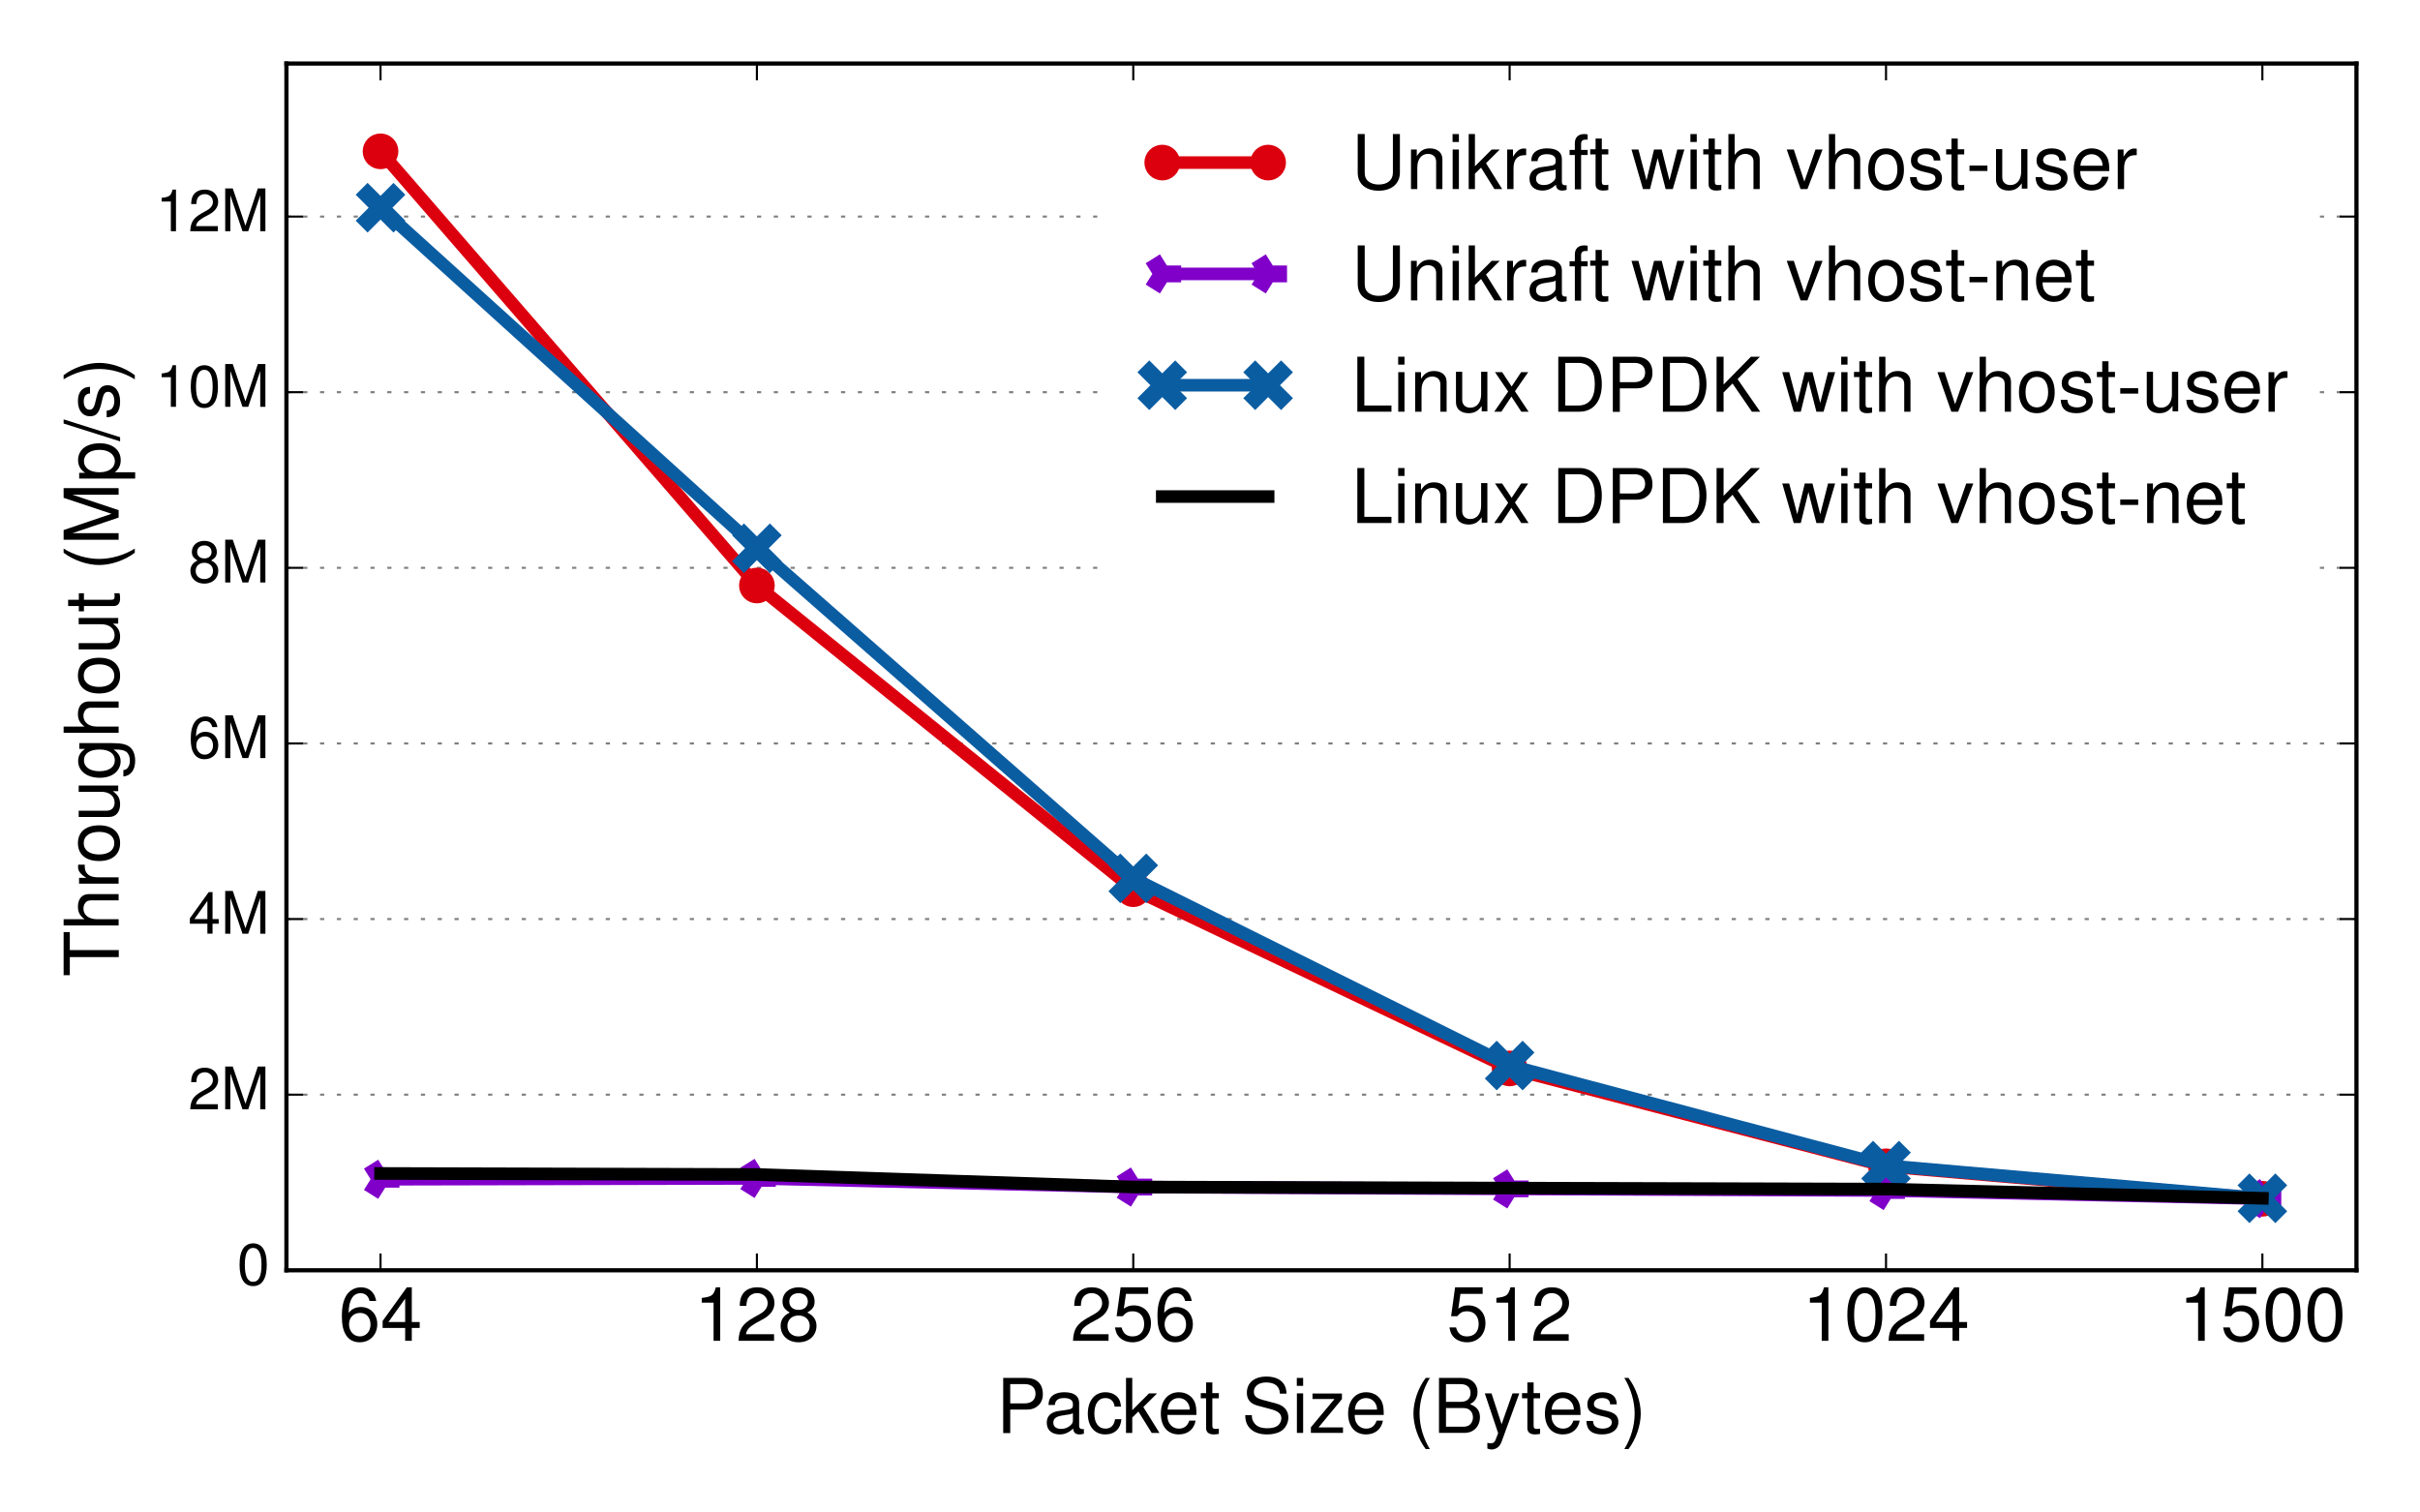 <?xml version="1.0" encoding="utf-8" standalone="no"?>
<!DOCTYPE svg PUBLIC "-//W3C//DTD SVG 1.1//EN"
  "http://www.w3.org/Graphics/SVG/1.1/DTD/svg11.dtd">
<!-- Created with matplotlib (https://matplotlib.org/) -->
<svg height="360pt" version="1.1" viewBox="0 0 576 360" width="576pt" xmlns="http://www.w3.org/2000/svg" xmlns:xlink="http://www.w3.org/1999/xlink">
 <defs>
  <style type="text/css">*{stroke-linecap:butt;stroke-linejoin:round;}</style>
 </defs>
 <g id="figure_1">
  <g id="patch_1">
   <path d="M 0 360 
L 576 360 
L 576 0 
L 0 0 
z
" style="fill:#ffffff;"/>
  </g>
  <g id="axes_1">
   <g id="patch_2">
    <path d="M 68.176 302.355 
L 560.88 302.355 
L 560.88 15.12 
L 68.176 15.12 
z
" style="fill:#ffffff;"/>
   </g>
   <g id="patch_3">
    <path d="M 68.176 302.355 
L 68.176 15.12 
" style="fill:none;stroke:#000000;stroke-linecap:square;stroke-linejoin:miter;"/>
   </g>
   <g id="patch_4">
    <path d="M 560.88 302.355 
L 560.88 15.12 
" style="fill:none;stroke:#000000;stroke-linecap:square;stroke-linejoin:miter;"/>
   </g>
   <g id="patch_5">
    <path d="M 68.176 302.355 
L 560.88 302.355 
" style="fill:none;stroke:#000000;stroke-linecap:square;stroke-linejoin:miter;"/>
   </g>
   <g id="patch_6">
    <path d="M 68.176 15.12 
L 560.88 15.12 
" style="fill:none;stroke:#000000;stroke-linecap:square;stroke-linejoin:miter;"/>
   </g>
   <g id="matplotlib.axis_1">
    <g id="xtick_1">
     <g id="line2d_1">
      <defs>
       <path d="M 0 0 
L 0 -4 
" id="m51f7510587" style="stroke:#000000;stroke-width:0.5;"/>
      </defs>
      <g>
       <use style="stroke:#000000;stroke-width:0.5;" x="90.572" xlink:href="#m51f7510587" y="302.355"/>
      </g>
     </g>
     <g id="line2d_2">
      <defs>
       <path d="M 0 0 
L 0 4 
" id="m3c1a21c78d" style="stroke:#000000;stroke-width:0.5;"/>
      </defs>
      <g>
       <use style="stroke:#000000;stroke-width:0.5;" x="90.572" xlink:href="#m3c1a21c78d" y="15.12"/>
      </g>
     </g>
     <g id="text_1">
      <!-- 64 -->
      <g transform="translate(80.602 319.132)scale(0.18 -0.18)">
       <defs>
        <path d="M 49.797 52.844 
C 48.094 64.234 40.5 71 29.703 71 
C 21.906 71 14.906 67.219 10.703 60.938 
C 6.297 54.062 4.297 45.375 4.297 32.516 
C 4.297 20.641 6.094 13.062 10.297 6.781 
C 14.094 1.078 20.297 -2 28.094 -2 
C 41.594 -2 51.297 8.094 51.297 22.109 
C 51.297 35.438 42.297 44.812 29.594 44.812 
C 22.594 44.812 17.094 42.109 13.297 36.906 
C 13.406 53.812 19 63.188 29.094 63.188 
C 35.297 63.188 39.594 59.422 41 52.844 
z
M 28.5 37 
C 37 37 42.297 31.031 42.297 21.406 
C 42.297 12.391 36.297 5.812 28.203 5.812 
C 20 5.812 13.797 12.703 13.797 21.906 
C 13.797 30.828 19.797 37 28.5 37 
z
" id="Nimbus_Sans_L_Regular-54"/>
        <path d="M 32.703 17 
L 32.703 0 
L 41.5 0 
L 41.5 17 
L 52 17 
L 52 24.906 
L 41.5 24.906 
L 41.5 71.016 
L 35 71.016 
L 2.797 26.312 
L 2.797 17 
z
M 32.703 24.906 
L 10.5 24.906 
L 32.703 55.984 
z
" id="Nimbus_Sans_L_Regular-52"/>
       </defs>
       <use transform="scale(0.996)" xlink:href="#Nimbus_Sans_L_Regular-54"/>
       <use transform="translate(55.392 0)scale(0.996)" xlink:href="#Nimbus_Sans_L_Regular-52"/>
      </g>
     </g>
    </g>
    <g id="xtick_2">
     <g id="line2d_3">
      <g>
       <use style="stroke:#000000;stroke-width:0.5;" x="180.155" xlink:href="#m51f7510587" y="302.355"/>
      </g>
     </g>
     <g id="line2d_4">
      <g>
       <use style="stroke:#000000;stroke-width:0.5;" x="180.155" xlink:href="#m3c1a21c78d" y="15.12"/>
      </g>
     </g>
     <g id="text_2">
      <!-- 128 -->
      <g transform="translate(165.199 319.132)scale(0.18 -0.18)">
       <defs>
        <path d="M 25.906 50.594 
L 25.906 0 
L 34.703 0 
L 34.703 71.016 
L 28.906 71.016 
C 25.797 60.109 23.797 58.609 10.203 56.906 
L 10.203 50.594 
z
" id="Nimbus_Sans_L_Regular-49"/>
        <path d="M 50.594 8.719 
L 13.297 8.719 
C 14.203 14.531 17.406 18.234 26.094 23.344 
L 36.094 28.75 
C 46 34.156 51.094 41.453 51.094 50.172 
C 51.094 56.078 48.703 61.594 44.5 65.391 
C 40.297 69.203 35.094 71 28.406 71 
C 19.406 71 12.703 67.797 8.797 61.797 
C 6.297 57.984 5.203 53.578 5 46.359 
L 13.797 46.359 
C 14.094 51.172 14.703 54.078 15.906 56.375 
C 18.203 60.688 22.797 63.297 28.094 63.297 
C 36.094 63.297 42.094 57.578 42.094 49.969 
C 42.094 44.359 38.797 39.547 32.5 35.953 
L 23.297 30.75 
C 8.5 22.344 4.203 15.625 3.406 0 
L 50.594 0 
z
" id="Nimbus_Sans_L_Regular-50"/>
        <path d="M 39.094 37.484 
C 46.406 41.875 48.797 45.469 48.797 52.156 
C 48.797 63.219 40.094 71 27.5 71 
C 15 71 6.203 63.219 6.203 52.156 
C 6.203 45.578 8.594 41.984 15.797 37.484 
C 7.703 33.594 3.703 27.719 3.703 19.938 
C 3.703 6.969 13.5 -2 27.5 -2 
C 41.5 -2 51.297 6.984 51.297 19.844 
C 51.297 27.719 47.297 33.594 39.094 37.484 
z
M 27.5 63.188 
C 35 63.188 39.797 58.812 39.797 51.953 
C 39.797 45.375 34.906 41 27.5 41 
C 20.094 41 15.203 45.375 15.203 52.047 
C 15.203 58.812 20.094 63.188 27.5 63.188 
z
M 27.5 33.578 
C 36.297 33.578 42.297 28 42.297 19.734 
C 42.297 11.391 36.297 5.812 27.297 5.812 
C 18.703 5.812 12.703 11.484 12.703 19.734 
C 12.703 28 18.703 33.578 27.5 33.578 
z
" id="Nimbus_Sans_L_Regular-56"/>
       </defs>
       <use transform="scale(0.996)" xlink:href="#Nimbus_Sans_L_Regular-49"/>
       <use transform="translate(55.392 0)scale(0.996)" xlink:href="#Nimbus_Sans_L_Regular-50"/>
       <use transform="translate(110.783 0)scale(0.996)" xlink:href="#Nimbus_Sans_L_Regular-56"/>
      </g>
     </g>
    </g>
    <g id="xtick_3">
     <g id="line2d_5">
      <g>
       <use style="stroke:#000000;stroke-width:0.5;" x="269.737" xlink:href="#m51f7510587" y="302.355"/>
      </g>
     </g>
     <g id="line2d_6">
      <g>
       <use style="stroke:#000000;stroke-width:0.5;" x="269.737" xlink:href="#m3c1a21c78d" y="15.12"/>
      </g>
     </g>
     <g id="text_3">
      <!-- 256 -->
      <g transform="translate(254.781 319.132)scale(0.18 -0.18)">
       <defs>
        <path d="M 47.594 71 
L 11 71 
L 5.703 32.594 
L 13.797 32.594 
C 17.906 37.484 21.297 39.188 26.797 39.188 
C 36.297 39.188 42.297 32.688 42.297 22.203 
C 42.297 12 36.406 5.812 26.797 5.812 
C 19.094 5.812 14.406 9.703 12.297 17.703 
L 3.5 17.703 
C 4.703 11.906 5.703 9.094 7.797 6.484 
C 11.797 1.094 19 -2 27 -2 
C 41.297 -2 51.297 8.391 51.297 23.391 
C 51.297 37.406 42 47 28.406 47 
C 23.406 47 19.406 45.703 15.297 42.688 
L 18.094 62.297 
L 47.594 62.297 
z
" id="Nimbus_Sans_L_Regular-53"/>
       </defs>
       <use transform="scale(0.996)" xlink:href="#Nimbus_Sans_L_Regular-50"/>
       <use transform="translate(55.392 0)scale(0.996)" xlink:href="#Nimbus_Sans_L_Regular-53"/>
       <use transform="translate(110.783 0)scale(0.996)" xlink:href="#Nimbus_Sans_L_Regular-54"/>
      </g>
     </g>
    </g>
    <g id="xtick_4">
     <g id="line2d_7">
      <g>
       <use style="stroke:#000000;stroke-width:0.5;" x="359.319" xlink:href="#m51f7510587" y="302.355"/>
      </g>
     </g>
     <g id="line2d_8">
      <g>
       <use style="stroke:#000000;stroke-width:0.5;" x="359.319" xlink:href="#m3c1a21c78d" y="15.12"/>
      </g>
     </g>
     <g id="text_4">
      <!-- 512 -->
      <g transform="translate(344.364 319.132)scale(0.18 -0.18)">
       <use transform="scale(0.996)" xlink:href="#Nimbus_Sans_L_Regular-53"/>
       <use transform="translate(55.392 0)scale(0.996)" xlink:href="#Nimbus_Sans_L_Regular-49"/>
       <use transform="translate(110.783 0)scale(0.996)" xlink:href="#Nimbus_Sans_L_Regular-50"/>
      </g>
     </g>
    </g>
    <g id="xtick_5">
     <g id="line2d_9">
      <g>
       <use style="stroke:#000000;stroke-width:0.5;" x="448.902" xlink:href="#m51f7510587" y="302.355"/>
      </g>
     </g>
     <g id="line2d_10">
      <g>
       <use style="stroke:#000000;stroke-width:0.5;" x="448.902" xlink:href="#m3c1a21c78d" y="15.12"/>
      </g>
     </g>
     <g id="text_5">
      <!-- 1024 -->
      <g transform="translate(428.961 319.132)scale(0.18 -0.18)">
       <defs>
        <path d="M 27.5 71 
C 20.906 71 14.906 68.125 11.203 63.219 
C 6.594 57.047 4.297 47.562 4.297 34.5 
C 4.297 10.672 12.297 -2 27.5 -2 
C 42.5 -2 50.703 10.672 50.703 33.906 
C 50.703 47.656 48.5 56.844 43.797 63.219 
C 40.094 68.219 34.203 71 27.5 71 
z
M 27.5 63.188 
C 37 63.188 41.703 53.625 41.703 34.703 
C 41.703 14.672 37.094 5.312 27.297 5.312 
C 18 5.312 13.297 15.078 13.297 34.406 
C 13.297 53.719 18 63.188 27.5 63.188 
z
" id="Nimbus_Sans_L_Regular-48"/>
       </defs>
       <use transform="scale(0.996)" xlink:href="#Nimbus_Sans_L_Regular-49"/>
       <use transform="translate(55.392 0)scale(0.996)" xlink:href="#Nimbus_Sans_L_Regular-48"/>
       <use transform="translate(110.783 0)scale(0.996)" xlink:href="#Nimbus_Sans_L_Regular-50"/>
       <use transform="translate(166.175 0)scale(0.996)" xlink:href="#Nimbus_Sans_L_Regular-52"/>
      </g>
     </g>
    </g>
    <g id="xtick_6">
     <g id="line2d_11">
      <g>
       <use style="stroke:#000000;stroke-width:0.5;" x="538.484" xlink:href="#m51f7510587" y="302.355"/>
      </g>
     </g>
     <g id="line2d_12">
      <g>
       <use style="stroke:#000000;stroke-width:0.5;" x="538.484" xlink:href="#m3c1a21c78d" y="15.12"/>
      </g>
     </g>
     <g id="text_6">
      <!-- 1500 -->
      <g transform="translate(518.543 319.132)scale(0.18 -0.18)">
       <use transform="scale(0.996)" xlink:href="#Nimbus_Sans_L_Regular-49"/>
       <use transform="translate(55.392 0)scale(0.996)" xlink:href="#Nimbus_Sans_L_Regular-53"/>
       <use transform="translate(110.783 0)scale(0.996)" xlink:href="#Nimbus_Sans_L_Regular-48"/>
       <use transform="translate(166.175 0)scale(0.996)" xlink:href="#Nimbus_Sans_L_Regular-48"/>
      </g>
     </g>
    </g>
    <g id="text_7">
     <!-- Packet Size (Bytes) -->
     <g transform="translate(237.149 341.06)scale(0.18 -0.18)">
      <defs>
       <path d="M 18.406 31 
L 41.297 31 
C 47 31 51.5 32.703 55.406 36.188 
C 59.797 40.203 61.703 44.891 61.703 51.609 
C 61.703 65.297 53.594 73 39.203 73 
L 9.094 73 
L 9.094 -0.219 
L 18.406 -0.219 
z
M 18.406 39.219 
L 18.406 64.781 
L 37.797 64.781 
C 46.703 64.781 52 59.984 52 51.984 
C 52 44 46.703 39.219 37.797 39.219 
z
" id="Nimbus_Sans_L_Regular-80"/>
       <path d="M 53.5 5.203 
C 52.594 5 52.203 5 51.703 5 
C 48.797 5 47.203 6.484 47.203 9.078 
L 47.203 39.766 
C 47.203 49.016 40.406 54 27.5 54 
C 19.906 54 13.594 51.812 10.094 47.906 
C 7.703 45.203 6.703 42.219 6.5 37.031 
L 14.906 37.031 
C 15.594 43.391 19.406 46.281 27.203 46.281 
C 34.703 46.281 38.906 43.484 38.906 38.516 
L 38.906 36.328 
C 38.906 32.828 36.797 31.344 30.203 30.547 
C 18.406 29.062 16.594 28.656 13.406 27.359 
C 7.297 24.875 4.203 20.188 4.203 13.422 
C 4.203 3.969 10.797 -2 21.406 -2 
C 28 -2 33.297 0.297 39.203 5.703 
C 39.797 0.391 42.406 -2 47.797 -2 
C 49.5 -2 50.797 -1.812 53.5 -1.094 
z
M 38.906 16.75 
C 38.906 13.953 38.094 12.266 35.594 9.984 
C 32.203 6.891 28.094 5.312 23.203 5.312 
C 16.703 5.312 12.906 8.391 12.906 13.656 
C 12.906 19.141 16.594 21.922 25.5 23.219 
C 34.297 24.406 36.094 24.812 38.906 26.094 
z
" id="Nimbus_Sans_L_Regular-97"/>
       <path d="M 47.094 34.938 
C 46.703 40.031 45.594 43.328 43.594 46.219 
C 40 51.109 33.703 54 26.406 54 
C 12.297 54 3.094 42.844 3.094 25.5 
C 3.094 8.656 12.094 -2 26.297 -2 
C 38.797 -2 46.703 5.469 47.703 18.234 
L 39.297 18.234 
C 37.906 9.875 33.594 5.703 26.5 5.703 
C 17.297 5.703 11.797 13.172 11.797 25.5 
C 11.797 38.531 17.203 46.281 26.297 46.281 
C 33.297 46.281 37.703 42.203 38.703 34.938 
z
" id="Nimbus_Sans_L_Regular-99"/>
       <path d="M 14.094 73 
L 5.797 73 
L 5.797 -0.031 
L 14.094 -0.031 
L 14.094 20.406 
L 22.203 28.422 
L 39.906 -0.031 
L 50.203 -0.031 
L 28.797 34.328 
L 47 52.453 
L 36.297 52.453 
L 14.094 30.219 
z
" id="Nimbus_Sans_L_Regular-107"/>
       <path d="M 51.297 23.891 
C 51.297 31.781 50.703 36.531 49.203 40.375 
C 45.797 48.859 37.797 54 28 54 
C 13.406 54 4 42.844 4 25.703 
C 4 8.547 13.094 -2 27.797 -2 
C 39.797 -2 48.094 4.844 50.203 16.312 
L 41.797 16.312 
C 39.5 9.344 34.797 5.703 28.094 5.703 
C 22.797 5.703 18.297 8.125 15.5 12.578 
C 13.5 15.594 12.797 18.641 12.703 23.891 
z
M 12.906 31 
C 13.594 40.266 19.5 46.281 27.906 46.281 
C 36.094 46.281 42.406 39.531 42.406 31 
C 42.406 31 42.406 31 42.297 31 
z
" id="Nimbus_Sans_L_Regular-101"/>
       <path d="M 25.406 52.812 
L 16.797 52.812 
L 16.797 67 
L 8.5 67 
L 8.5 52.812 
L 1.406 52.812 
L 1.406 46 
L 8.5 46 
L 8.5 6.312 
C 8.5 1 12.094 -2 18.594 -2 
C 20.594 -2 22.594 -1.812 25.406 -1.297 
L 25.406 5.719 
C 24.297 5.406 23 5.312 21.406 5.312 
C 17.797 5.312 16.797 6.312 16.797 10.016 
L 16.797 46 
L 25.406 46 
z
" id="Nimbus_Sans_L_Regular-116"/>
       <path d="M 59.594 52.109 
C 59.5 66.484 49.703 74.812 32.906 74.812 
C 16.906 74.812 7 66.562 7 53.281 
C 7 44.328 11.703 38.703 21.297 36.188 
L 39.406 31.359 
C 48.594 28.938 52.797 25.219 52.797 19.484 
C 52.797 15.547 50.703 11.531 47.594 9.328 
C 44.703 7.312 40.094 6.203 34.203 6.203 
C 26.297 6.203 20.906 8.125 17.406 12.344 
C 14.703 15.562 13.5 19.094 13.594 23.609 
L 4.797 23.609 
C 4.906 16.891 6.203 12.469 9.094 8.438 
C 14.094 1.609 22.5 -2 33.594 -2 
C 42.297 -2 49.406 0.016 54.094 3.625 
C 59 7.547 62.094 14.078 62.094 20.422 
C 62.094 29.469 56.5 36.109 46.594 38.828 
L 28.297 43.766 
C 19.5 46.172 16.297 48.984 16.297 54.625 
C 16.297 62.062 22.797 67 32.594 67 
C 44.203 67 50.703 61.672 50.797 52.109 
z
" id="Nimbus_Sans_L_Regular-83"/>
       <path d="M 15 52.484 
L 6.703 52.484 
L 6.703 0 
L 15 0 
z
M 15 73 
L 6.594 73 
L 6.594 62.484 
L 15 62.484 
z
" id="Nimbus_Sans_L_Regular-105"/>
       <path d="M 44.297 52.312 
L 5.203 52.312 
L 5.203 45 
L 34.406 45 
L 3.094 7.516 
L 3.094 0 
L 45.703 0 
L 45.703 7.312 
L 13.203 7.312 
L 44.297 44.906 
z
" id="Nimbus_Sans_L_Regular-122"/>
       <path d="M 23.594 73 
C 13.594 59.844 7.297 41.562 7.297 25.797 
C 7.297 9.938 13.594 -8.344 23.594 -21.5 
L 29.094 -21.5 
C 20.297 -7.141 15.406 9.734 15.406 25.797 
C 15.406 41.766 20.297 58.734 29.094 73 
z
" id="Nimbus_Sans_L_Regular-40"/>
       <path d="M 7.906 0 
L 40.797 0 
C 47.703 0 52.797 1.891 56.703 6.062 
C 60.297 9.828 62.297 14.984 62.297 20.656 
C 62.297 29.391 58.297 34.641 49 38.219 
C 55.594 41.359 59.094 46.812 59.094 54.297 
C 59.094 59.641 57.094 64.406 53.297 67.844 
C 49.5 71.375 44.5 73 37.5 73 
L 7.906 73 
z
M 17.203 41.219 
L 17.203 64.781 
L 35.203 64.781 
C 40.406 64.781 43.297 64.062 45.797 62.141 
C 48.406 60.109 49.797 57.062 49.797 52.984 
C 49.797 49.031 48.406 45.891 45.797 43.844 
C 43.297 41.922 40.406 41.219 35.203 41.219 
z
M 17.203 8.219 
L 17.203 33 
L 39.906 33 
C 44.406 33 47.406 31.906 49.594 29.547 
C 51.797 27.266 53 24.109 53 20.562 
C 53 17.109 51.797 13.953 49.594 11.672 
C 47.406 9.297 44.406 8.219 39.906 8.219 
z
" id="Nimbus_Sans_L_Regular-66"/>
       <path d="M 38.797 52.5 
L 24.297 11.531 
L 10.906 52.5 
L 2 52.5 
L 19.703 -0.328 
L 16.5 -8.656 
C 15.203 -12.375 13.297 -13.781 9.797 -13.781 
C 8.594 -13.781 7.203 -13.578 5.406 -13.172 
L 5.406 -20.703 
C 7.094 -21.594 8.797 -22 11 -22 
C 13.703 -22 16.594 -21.094 18.797 -19.484 
C 21.406 -17.578 22.906 -15.359 24.5 -11.141 
L 47.797 52.5 
z
" id="Nimbus_Sans_L_Regular-121"/>
       <path d="M 43.797 37.922 
C 43.703 48.203 36.906 54 24.797 54 
C 12.594 54 4.703 47.719 4.703 38.062 
C 4.703 29.891 8.906 26.016 21.297 23.031 
L 29.094 21.141 
C 34.906 19.734 37.203 17.656 37.203 13.875 
C 37.203 9 32.297 5.703 25 5.703 
C 20.5 5.703 16.703 7 14.594 9.188 
C 13.297 10.688 12.703 12.172 12.203 15.844 
L 3.406 15.844 
C 3.797 3.766 10.594 -2 24.297 -2 
C 37.5 -2 45.906 4.453 45.906 14.516 
C 45.906 22.281 41.5 26.578 31.094 29.062 
L 23.094 30.953 
C 16.297 32.531 13.406 34.734 13.406 38.406 
C 13.406 43.188 17.703 46.281 24.5 46.281 
C 31.203 46.281 34.797 43.391 35 37.922 
z
" id="Nimbus_Sans_L_Regular-115"/>
       <path d="M 9.297 -21.5 
C 19.297 -8.344 25.594 9.938 25.594 25.688 
C 25.594 41.562 19.297 59.844 9.297 73 
L 3.797 73 
C 12.594 58.641 17.5 41.766 17.5 25.688 
C 17.5 9.734 12.594 -7.25 3.797 -21.5 
z
" id="Nimbus_Sans_L_Regular-41"/>
      </defs>
      <use transform="scale(0.996)" xlink:href="#Nimbus_Sans_L_Regular-80"/>
      <use transform="translate(62.466 0)scale(0.996)" xlink:href="#Nimbus_Sans_L_Regular-97"/>
      <use transform="translate(117.858 0)scale(0.996)" xlink:href="#Nimbus_Sans_L_Regular-99"/>
      <use transform="translate(165.679 0)scale(0.996)" xlink:href="#Nimbus_Sans_L_Regular-107"/>
      <use transform="translate(213.5 0)scale(0.996)" xlink:href="#Nimbus_Sans_L_Regular-101"/>
      <use transform="translate(268.892 0)scale(0.996)" xlink:href="#Nimbus_Sans_L_Regular-116"/>
      <use transform="translate(324.282 0)scale(0.996)" xlink:href="#Nimbus_Sans_L_Regular-83"/>
      <use transform="translate(390.732 0)scale(0.996)" xlink:href="#Nimbus_Sans_L_Regular-105"/>
      <use transform="translate(412.849 0)scale(0.996)" xlink:href="#Nimbus_Sans_L_Regular-122"/>
      <use transform="translate(461.169 0)scale(0.996)" xlink:href="#Nimbus_Sans_L_Regular-101"/>
      <use transform="translate(544.255 0)scale(0.996)" xlink:href="#Nimbus_Sans_L_Regular-40"/>
      <use transform="translate(577.431 0)scale(0.996)" xlink:href="#Nimbus_Sans_L_Regular-66"/>
      <use transform="translate(643.881 0)scale(0.996)" xlink:href="#Nimbus_Sans_L_Regular-121"/>
      <use transform="translate(693.694 0)scale(0.996)" xlink:href="#Nimbus_Sans_L_Regular-116"/>
      <use transform="translate(721.389 0)scale(0.996)" xlink:href="#Nimbus_Sans_L_Regular-101"/>
      <use transform="translate(776.781 0)scale(0.996)" xlink:href="#Nimbus_Sans_L_Regular-115"/>
      <use transform="translate(826.594 0)scale(0.996)" xlink:href="#Nimbus_Sans_L_Regular-41"/>
     </g>
    </g>
   </g>
   <g id="matplotlib.axis_2">
    <g id="ytick_1">
     <g id="line2d_13">
      <path clip-path="url(#pbbb03aa996)" d="M 68.176 302.355 
L 560.88 302.355 
" style="fill:none;stroke:#000000;stroke-dasharray:1,3;stroke-dashoffset:0;stroke-opacity:0.5;stroke-width:0.5;"/>
     </g>
     <g id="line2d_14">
      <defs>
       <path d="M 0 0 
L 4 0 
" id="m2559fbd517" style="stroke:#000000;stroke-width:0.5;"/>
      </defs>
      <g>
       <use style="stroke:#000000;stroke-width:0.5;" x="68.176" xlink:href="#m2559fbd517" y="302.355"/>
      </g>
     </g>
     <g id="line2d_15">
      <defs>
       <path d="M 0 0 
L -4 0 
" id="md3a55ddf2b" style="stroke:#000000;stroke-width:0.5;"/>
      </defs>
      <g>
       <use style="stroke:#000000;stroke-width:0.5;" x="560.88" xlink:href="#md3a55ddf2b" y="302.355"/>
      </g>
     </g>
     <g id="text_8">
      <!-- 0 -->
      <g transform="translate(56.422 305.838)scale(0.14 -0.14)">
       <use transform="scale(0.996)" xlink:href="#Nimbus_Sans_L_Regular-48"/>
      </g>
     </g>
    </g>
    <g id="ytick_2">
     <g id="line2d_16">
      <path clip-path="url(#pbbb03aa996)" d="M 68.176 260.554 
L 560.88 260.554 
" style="fill:none;stroke:#000000;stroke-dasharray:1,3;stroke-dashoffset:0;stroke-opacity:0.5;stroke-width:0.5;"/>
     </g>
     <g id="line2d_17">
      <g>
       <use style="stroke:#000000;stroke-width:0.5;" x="68.176" xlink:href="#m2559fbd517" y="260.554"/>
      </g>
     </g>
     <g id="line2d_18">
      <g>
       <use style="stroke:#000000;stroke-width:0.5;" x="560.88" xlink:href="#md3a55ddf2b" y="260.554"/>
      </g>
     </g>
     <g id="text_9">
      <!-- 2M -->
      <g transform="translate(44.803 264.037)scale(0.14 -0.14)">
       <defs>
        <path d="M 46.797 -0.031 
L 67.297 61.172 
L 67.297 -0.031 
L 76.094 -0.031 
L 76.094 73 
L 63.203 73 
L 42 9.391 
L 20.406 73 
L 7.5 73 
L 7.5 -0.031 
L 16.297 -0.031 
L 16.297 61.172 
L 37 -0.031 
z
" id="Nimbus_Sans_L_Regular-77"/>
       </defs>
       <use transform="scale(0.996)" xlink:href="#Nimbus_Sans_L_Regular-50"/>
       <use transform="translate(55.392 0)scale(0.996)" xlink:href="#Nimbus_Sans_L_Regular-77"/>
      </g>
     </g>
    </g>
    <g id="ytick_3">
     <g id="line2d_19">
      <path clip-path="url(#pbbb03aa996)" d="M 68.176 218.753 
L 560.88 218.753 
" style="fill:none;stroke:#000000;stroke-dasharray:1,3;stroke-dashoffset:0;stroke-opacity:0.5;stroke-width:0.5;"/>
     </g>
     <g id="line2d_20">
      <g>
       <use style="stroke:#000000;stroke-width:0.5;" x="68.176" xlink:href="#m2559fbd517" y="218.753"/>
      </g>
     </g>
     <g id="line2d_21">
      <g>
       <use style="stroke:#000000;stroke-width:0.5;" x="560.88" xlink:href="#md3a55ddf2b" y="218.753"/>
      </g>
     </g>
     <g id="text_10">
      <!-- 4M -->
      <g transform="translate(44.803 222.236)scale(0.14 -0.14)">
       <use transform="scale(0.996)" xlink:href="#Nimbus_Sans_L_Regular-52"/>
       <use transform="translate(55.392 0)scale(0.996)" xlink:href="#Nimbus_Sans_L_Regular-77"/>
      </g>
     </g>
    </g>
    <g id="ytick_4">
     <g id="line2d_22">
      <path clip-path="url(#pbbb03aa996)" d="M 68.176 176.951 
L 560.88 176.951 
" style="fill:none;stroke:#000000;stroke-dasharray:1,3;stroke-dashoffset:0;stroke-opacity:0.5;stroke-width:0.5;"/>
     </g>
     <g id="line2d_23">
      <g>
       <use style="stroke:#000000;stroke-width:0.5;" x="68.176" xlink:href="#m2559fbd517" y="176.951"/>
      </g>
     </g>
     <g id="line2d_24">
      <g>
       <use style="stroke:#000000;stroke-width:0.5;" x="560.88" xlink:href="#md3a55ddf2b" y="176.951"/>
      </g>
     </g>
     <g id="text_11">
      <!-- 6M -->
      <g transform="translate(44.803 180.435)scale(0.14 -0.14)">
       <use transform="scale(0.996)" xlink:href="#Nimbus_Sans_L_Regular-54"/>
       <use transform="translate(55.392 0)scale(0.996)" xlink:href="#Nimbus_Sans_L_Regular-77"/>
      </g>
     </g>
    </g>
    <g id="ytick_5">
     <g id="line2d_25">
      <path clip-path="url(#pbbb03aa996)" d="M 68.176 135.15 
L 560.88 135.15 
" style="fill:none;stroke:#000000;stroke-dasharray:1,3;stroke-dashoffset:0;stroke-opacity:0.5;stroke-width:0.5;"/>
     </g>
     <g id="line2d_26">
      <g>
       <use style="stroke:#000000;stroke-width:0.5;" x="68.176" xlink:href="#m2559fbd517" y="135.15"/>
      </g>
     </g>
     <g id="line2d_27">
      <g>
       <use style="stroke:#000000;stroke-width:0.5;" x="560.88" xlink:href="#md3a55ddf2b" y="135.15"/>
      </g>
     </g>
     <g id="text_12">
      <!-- 8M -->
      <g transform="translate(44.803 138.634)scale(0.14 -0.14)">
       <use transform="scale(0.996)" xlink:href="#Nimbus_Sans_L_Regular-56"/>
       <use transform="translate(55.392 0)scale(0.996)" xlink:href="#Nimbus_Sans_L_Regular-77"/>
      </g>
     </g>
    </g>
    <g id="ytick_6">
     <g id="line2d_28">
      <path clip-path="url(#pbbb03aa996)" d="M 68.176 93.349 
L 560.88 93.349 
" style="fill:none;stroke:#000000;stroke-dasharray:1,3;stroke-dashoffset:0;stroke-opacity:0.5;stroke-width:0.5;"/>
     </g>
     <g id="line2d_29">
      <g>
       <use style="stroke:#000000;stroke-width:0.5;" x="68.176" xlink:href="#m2559fbd517" y="93.349"/>
      </g>
     </g>
     <g id="line2d_30">
      <g>
       <use style="stroke:#000000;stroke-width:0.5;" x="560.88" xlink:href="#md3a55ddf2b" y="93.349"/>
      </g>
     </g>
     <g id="text_13">
      <!-- 10M -->
      <g transform="translate(37.048 96.832)scale(0.14 -0.14)">
       <use transform="scale(0.996)" xlink:href="#Nimbus_Sans_L_Regular-49"/>
       <use transform="translate(55.392 0)scale(0.996)" xlink:href="#Nimbus_Sans_L_Regular-48"/>
       <use transform="translate(110.783 0)scale(0.996)" xlink:href="#Nimbus_Sans_L_Regular-77"/>
      </g>
     </g>
    </g>
    <g id="ytick_7">
     <g id="line2d_31">
      <path clip-path="url(#pbbb03aa996)" d="M 68.176 51.548 
L 560.88 51.548 
" style="fill:none;stroke:#000000;stroke-dasharray:1,3;stroke-dashoffset:0;stroke-opacity:0.5;stroke-width:0.5;"/>
     </g>
     <g id="line2d_32">
      <g>
       <use style="stroke:#000000;stroke-width:0.5;" x="68.176" xlink:href="#m2559fbd517" y="51.548"/>
      </g>
     </g>
     <g id="line2d_33">
      <g>
       <use style="stroke:#000000;stroke-width:0.5;" x="560.88" xlink:href="#md3a55ddf2b" y="51.548"/>
      </g>
     </g>
     <g id="text_14">
      <!-- 12M -->
      <g transform="translate(37.048 55.031)scale(0.14 -0.14)">
       <use transform="scale(0.996)" xlink:href="#Nimbus_Sans_L_Regular-49"/>
       <use transform="translate(55.392 0)scale(0.996)" xlink:href="#Nimbus_Sans_L_Regular-50"/>
       <use transform="translate(110.783 0)scale(0.996)" xlink:href="#Nimbus_Sans_L_Regular-77"/>
      </g>
     </g>
    </g>
    <g id="text_15">
     <!-- Throughout (Mp/s) -->
     <g transform="translate(28.229 232.485)rotate(-90)scale(0.18 -0.18)">
      <defs>
       <path d="M 35.406 64.781 
L 59.297 64.781 
L 59.297 73 
L 2.094 73 
L 2.094 64.781 
L 26.094 64.781 
L 26.094 -0.219 
L 35.406 -0.219 
z
" id="Nimbus_Sans_L_Regular-84"/>
       <path d="M 7 73 
L 7 -0.031 
L 15.297 -0.031 
L 15.297 28.938 
C 15.297 39.672 20.906 46.688 29.5 46.688 
C 32.203 46.688 34.906 45.781 36.906 44.281 
C 39.297 42.578 40.297 40.062 40.297 36.359 
L 40.297 -0.031 
L 48.594 -0.031 
L 48.594 39.656 
C 48.594 48.484 42.297 54 32.094 54 
C 24.703 54 20.203 51.688 15.297 45.281 
L 15.297 73 
z
" id="Nimbus_Sans_L_Regular-104"/>
       <path d="M 6.906 52.484 
L 6.906 0 
L 15.297 0 
L 15.297 27.203 
C 15.297 34.703 17.203 39.609 21.203 42.5 
C 23.797 44.406 26.297 45 32.094 45 
L 32.094 53.625 
C 30.703 53.812 30 53.812 28.906 53.812 
C 23.5 53.812 19.406 50.625 14.594 42.906 
L 14.594 52.484 
z
" id="Nimbus_Sans_L_Regular-114"/>
       <path d="M 27.203 54 
C 12.5 54 3.594 43.531 3.594 25.984 
C 3.594 8.453 12.406 -2 27.297 -2 
C 42 -2 51 8.453 51 25.594 
C 51 43.625 42.297 54 27.203 54 
z
M 27.297 46.281 
C 36.703 46.281 42.297 38.625 42.297 25.703 
C 42.297 13.453 36.5 5.703 27.297 5.703 
C 18 5.703 12.297 13.359 12.297 25.984 
C 12.297 38.531 18 46.281 27.297 46.281 
z
" id="Nimbus_Sans_L_Regular-111"/>
       <path d="M 48.203 0.516 
L 48.203 53 
L 39.906 53 
L 39.906 23.109 
C 39.906 12.344 34.297 5.312 25.594 5.312 
C 19 5.312 14.797 9.328 14.797 15.672 
L 14.797 53 
L 6.5 53 
L 6.5 12.375 
C 6.5 3.625 13 -2 23.203 -2 
C 30.906 -2 35.797 0.703 40.703 7.625 
L 40.703 0.516 
z
" id="Nimbus_Sans_L_Regular-117"/>
       <path d="M 41.203 52.203 
L 41.203 44.594 
C 37 50.812 31.906 53.719 25.203 53.719 
C 11.906 53.719 2.906 42.062 2.906 25 
C 2.906 16.375 5.203 9.344 9.5 4.312 
C 13.406 -0.109 19 -2.703 24.5 -2.703 
C 31.094 -2.703 35.703 0.094 40.406 6.703 
L 40.406 4.031 
C 40.406 -3 39.5 -7.266 37.406 -10.141 
C 35.203 -13.188 30.906 -14.984 25.797 -14.984 
C 22 -14.984 18.594 -14 16.297 -12.234 
C 14.406 -10.75 13.594 -9.375 13.094 -6.344 
L 4.594 -6.344 
C 5.5 -16.141 13.203 -22 25.5 -22 
C 33.297 -22 40 -19.484 43.406 -15.297 
C 47.406 -10.484 48.906 -3.891 48.906 8.406 
L 48.906 52.203 
z
M 26.094 46 
C 35.094 46 40.406 38.359 40.406 25.203 
C 40.406 12.625 35 5 26.203 5 
C 17.094 5 11.594 12.75 11.594 25.5 
C 11.594 38.156 17.203 46 26.094 46 
z
" id="Nimbus_Sans_L_Regular-103"/>
       <path d="M 5.406 -22 
L 13.797 -22 
L 13.797 5 
C 18.203 -0.422 23.094 -2.812 29.906 -2.812 
C 43.406 -2.812 52.297 8.156 52.297 24.984 
C 52.297 42.719 43.703 53.812 29.797 53.812 
C 22.703 53.812 17 50.594 13.094 44.391 
L 13.094 52.328 
L 5.406 52.328 
z
M 28.406 46 
C 37.594 46 43.594 37.812 43.594 25.188 
C 43.594 13.172 37.5 5 28.406 5 
C 19.594 5 13.797 13.078 13.797 25.5 
C 13.797 37.922 19.594 46 28.406 46 
z
" id="Nimbus_Sans_L_Regular-112"/>
       <path d="M 22.906 73 
L -0.797 -2 
L 4.703 -2 
L 28.406 73 
z
" id="Nimbus_Sans_L_Regular-47"/>
      </defs>
      <use transform="scale(0.996)" xlink:href="#Nimbus_Sans_L_Regular-84"/>
      <use transform="translate(60.872 0)scale(0.996)" xlink:href="#Nimbus_Sans_L_Regular-104"/>
      <use transform="translate(116.263 0)scale(0.996)" xlink:href="#Nimbus_Sans_L_Regular-114"/>
      <use transform="translate(149.439 0)scale(0.996)" xlink:href="#Nimbus_Sans_L_Regular-111"/>
      <use transform="translate(204.83 0)scale(0.996)" xlink:href="#Nimbus_Sans_L_Regular-117"/>
      <use transform="translate(260.222 0)scale(0.996)" xlink:href="#Nimbus_Sans_L_Regular-103"/>
      <use transform="translate(315.614 0)scale(0.996)" xlink:href="#Nimbus_Sans_L_Regular-104"/>
      <use transform="translate(371.005 0)scale(0.996)" xlink:href="#Nimbus_Sans_L_Regular-111"/>
      <use transform="translate(426.397 0)scale(0.996)" xlink:href="#Nimbus_Sans_L_Regular-117"/>
      <use transform="translate(481.789 0)scale(0.996)" xlink:href="#Nimbus_Sans_L_Regular-116"/>
      <use transform="translate(537.179 0)scale(0.996)" xlink:href="#Nimbus_Sans_L_Regular-40"/>
      <use transform="translate(570.354 0)scale(0.996)" xlink:href="#Nimbus_Sans_L_Regular-77"/>
      <use transform="translate(653.343 0)scale(0.996)" xlink:href="#Nimbus_Sans_L_Regular-112"/>
      <use transform="translate(708.734 0)scale(0.996)" xlink:href="#Nimbus_Sans_L_Regular-47"/>
      <use transform="translate(736.429 0)scale(0.996)" xlink:href="#Nimbus_Sans_L_Regular-115"/>
      <use transform="translate(786.243 0)scale(0.996)" xlink:href="#Nimbus_Sans_L_Regular-41"/>
     </g>
    </g>
   </g>
   <g id="line2d_34">
    <path clip-path="url(#pbbb03aa996)" d="M 90.572 36.021 
L 180.155 139.36 
L 269.737 211.645 
L 359.319 254.304 
L 448.902 277.603 
L 538.484 285.331 
" style="fill:none;stroke:#dc000f;stroke-linecap:square;stroke-width:3;"/>
    <defs>
     <path d="M 0 2.25 
C 0.597 2.25 1.169 2.013 1.591 1.591 
C 2.013 1.169 2.25 0.597 2.25 0 
C 2.25 -0.597 2.013 -1.169 1.591 -1.591 
C 1.169 -2.013 0.597 -2.25 0 -2.25 
C -0.597 -2.25 -1.169 -2.013 -1.591 -1.591 
C -2.013 -1.169 -2.25 -0.597 -2.25 0 
C -2.25 0.597 -2.013 1.169 -1.591 1.591 
C -1.169 2.013 -0.597 2.25 0 2.25 
z
" id="m9825f1bb65" style="stroke:#dc000f;stroke-width:4;"/>
    </defs>
    <g clip-path="url(#pbbb03aa996)">
     <use style="fill:#dc000f;stroke:#dc000f;stroke-width:4;" x="90.572" xlink:href="#m9825f1bb65" y="36.021"/>
     <use style="fill:#dc000f;stroke:#dc000f;stroke-width:4;" x="180.155" xlink:href="#m9825f1bb65" y="139.36"/>
     <use style="fill:#dc000f;stroke:#dc000f;stroke-width:4;" x="269.737" xlink:href="#m9825f1bb65" y="211.645"/>
     <use style="fill:#dc000f;stroke:#dc000f;stroke-width:4;" x="359.319" xlink:href="#m9825f1bb65" y="254.304"/>
     <use style="fill:#dc000f;stroke:#dc000f;stroke-width:4;" x="448.902" xlink:href="#m9825f1bb65" y="277.603"/>
     <use style="fill:#dc000f;stroke:#dc000f;stroke-width:4;" x="538.484" xlink:href="#m9825f1bb65" y="285.331"/>
    </g>
   </g>
   <g id="line2d_35">
    <path clip-path="url(#pbbb03aa996)" d="M 90.572 280.688 
L 180.155 280.483 
L 269.737 282.54 
L 359.319 282.977 
L 448.902 283.366 
L 538.484 285.302 
" style="fill:none;stroke:#8000ca;stroke-linecap:square;stroke-width:3;"/>
    <defs>
     <path d="M 0 0 
L 4.5 0 
M 0 0 
L -2.25 -3.6 
M 0 0 
L -2.25 3.6 
" id="md7085a3213" style="stroke:#8000ca;stroke-width:4;"/>
    </defs>
    <g clip-path="url(#pbbb03aa996)">
     <use style="fill:#8000ca;stroke:#8000ca;stroke-width:4;" x="90.572" xlink:href="#md7085a3213" y="280.688"/>
     <use style="fill:#8000ca;stroke:#8000ca;stroke-width:4;" x="180.155" xlink:href="#md7085a3213" y="280.483"/>
     <use style="fill:#8000ca;stroke:#8000ca;stroke-width:4;" x="269.737" xlink:href="#md7085a3213" y="282.54"/>
     <use style="fill:#8000ca;stroke:#8000ca;stroke-width:4;" x="359.319" xlink:href="#md7085a3213" y="282.977"/>
     <use style="fill:#8000ca;stroke:#8000ca;stroke-width:4;" x="448.902" xlink:href="#md7085a3213" y="283.366"/>
     <use style="fill:#8000ca;stroke:#8000ca;stroke-width:4;" x="538.484" xlink:href="#md7085a3213" y="285.302"/>
    </g>
   </g>
   <g id="line2d_36">
    <path clip-path="url(#pbbb03aa996)" d="M 90.572 49.439 
L 180.155 130.499 
L 269.737 209.057 
L 359.319 253.615 
L 448.902 277.427 
L 538.484 285.213 
" style="fill:none;stroke:#0b5da2;stroke-linecap:square;stroke-width:3;"/>
    <defs>
     <path d="M -4.5 4.5 
L 4.5 -4.5 
M -4.5 -4.5 
L 4.5 4.5 
" id="m8736eb858e" style="stroke:#0b5da2;stroke-width:4;"/>
    </defs>
    <g clip-path="url(#pbbb03aa996)">
     <use style="fill:#0b5da2;stroke:#0b5da2;stroke-width:4;" x="90.572" xlink:href="#m8736eb858e" y="49.439"/>
     <use style="fill:#0b5da2;stroke:#0b5da2;stroke-width:4;" x="180.155" xlink:href="#m8736eb858e" y="130.499"/>
     <use style="fill:#0b5da2;stroke:#0b5da2;stroke-width:4;" x="269.737" xlink:href="#m8736eb858e" y="209.057"/>
     <use style="fill:#0b5da2;stroke:#0b5da2;stroke-width:4;" x="359.319" xlink:href="#m8736eb858e" y="253.615"/>
     <use style="fill:#0b5da2;stroke:#0b5da2;stroke-width:4;" x="448.902" xlink:href="#m8736eb858e" y="277.427"/>
     <use style="fill:#0b5da2;stroke:#0b5da2;stroke-width:4;" x="538.484" xlink:href="#m8736eb858e" y="285.213"/>
    </g>
   </g>
   <g id="line2d_37">
    <path clip-path="url(#pbbb03aa996)" d="M 90.572 279.304 
L 180.155 279.55 
L 269.737 282.53 
L 359.319 282.788 
L 448.902 283.027 
L 538.484 285.213 
" style="fill:none;stroke:#000000;stroke-linecap:square;stroke-width:3;"/>
    <defs>
     <path d="M -0.5 0.5 
L 0.5 0.5 
L 0.5 -0.5 
L -0.5 -0.5 
z
" id="m14ddd165ce"/>
    </defs>
    <g clip-path="url(#pbbb03aa996)">
     <use x="90.572" xlink:href="#m14ddd165ce" y="279.304"/>
     <use x="180.155" xlink:href="#m14ddd165ce" y="279.55"/>
     <use x="269.737" xlink:href="#m14ddd165ce" y="282.53"/>
     <use x="359.319" xlink:href="#m14ddd165ce" y="282.788"/>
     <use x="448.902" xlink:href="#m14ddd165ce" y="283.027"/>
     <use x="538.484" xlink:href="#m14ddd165ce" y="285.213"/>
    </g>
   </g>
   <g id="legend_1">
    <g id="patch_7">
     <path d="M 264.035 135.507 
L 551.88 135.507 
L 551.88 24.12 
L 264.035 24.12 
z
" style="fill:#ffffff;"/>
    </g>
    <g id="line2d_38">
     <path d="M 276.635 38.697 
L 301.835 38.697 
" style="fill:none;stroke:#dc000f;stroke-linecap:square;stroke-width:3;"/>
    </g>
    <g id="line2d_39">
     <g>
      <use style="fill:#dc000f;stroke:#dc000f;stroke-width:4;" x="276.635" xlink:href="#m9825f1bb65" y="38.697"/>
      <use style="fill:#dc000f;stroke:#dc000f;stroke-width:4;" x="301.835" xlink:href="#m9825f1bb65" y="38.697"/>
     </g>
    </g>
    <g id="text_16">
     <!-- Unikraft with vhost-user -->
     <g transform="translate(321.635 44.997)scale(0.18 -0.18)">
      <defs>
       <path d="M 55.203 73 
L 55.203 21.797 
C 55.203 12 48.094 6 36.406 6 
C 31 6 26.594 7.312 23.094 9.812 
C 19.5 12.594 17.797 16.312 17.797 21.797 
L 17.797 73 
L 8.5 73 
L 8.5 21.781 
C 8.5 6.984 19.094 -2.203 36.406 -2.203 
C 53.5 -2.203 64.5 7.188 64.5 21.781 
L 64.5 73 
z
" id="Nimbus_Sans_L_Regular-85"/>
       <path d="M 7 52.484 
L 7 0 
L 15.406 0 
L 15.406 28.953 
C 15.406 39.672 21 46.688 29.594 46.688 
C 36.203 46.688 40.406 42.672 40.406 36.359 
L 40.406 0 
L 48.703 0 
L 48.703 39.672 
C 48.703 48.391 42.203 54 32.094 54 
C 24.297 54 19.297 50.984 14.703 43.688 
L 14.703 52.484 
z
" id="Nimbus_Sans_L_Regular-110"/>
       <path d="M 25.797 52 
L 17.094 52 
L 17.094 60.25 
C 17.094 63.781 19.094 65.594 22.906 65.594 
C 23.594 65.594 23.906 65.594 25.797 65.594 
L 25.797 72.5 
C 23.906 72.906 22.797 73 21.094 73 
C 13.406 73 8.797 68.562 8.797 60.984 
L 8.797 52 
L 1.797 52 
L 1.797 45.188 
L 8.797 45.188 
L 8.797 -0.406 
L 17.094 -0.406 
L 17.094 45.188 
L 25.797 45.188 
z
" id="Nimbus_Sans_L_Regular-102"/>
       <path d="M 55.406 0 
L 70.797 52.5 
L 61.406 52.5 
L 51 11.625 
L 40.703 52.5 
L 30.5 52.5 
L 20.5 11.625 
L 9.797 52.5 
L 0.594 52.5 
L 15.797 0 
L 25.203 0 
L 35.297 41.172 
L 45.906 0 
z
" id="Nimbus_Sans_L_Regular-119"/>
       <path d="M 28.5 0 
L 48.594 52.5 
L 39.203 52.5 
L 24.406 9.922 
L 10.406 52.5 
L 1 52.5 
L 19.406 0 
z
" id="Nimbus_Sans_L_Regular-118"/>
       <path d="M 28.406 31.203 
L 4.594 31.203 
L 4.594 24 
L 28.406 24 
z
" id="Nimbus_Sans_L_Regular-45"/>
      </defs>
      <use transform="scale(0.996)" xlink:href="#Nimbus_Sans_L_Regular-85"/>
      <use transform="translate(71.93 0)scale(0.996)" xlink:href="#Nimbus_Sans_L_Regular-110"/>
      <use transform="translate(127.322 0)scale(0.996)" xlink:href="#Nimbus_Sans_L_Regular-105"/>
      <use transform="translate(149.438 0)scale(0.996)" xlink:href="#Nimbus_Sans_L_Regular-107"/>
      <use transform="translate(199.252 0)scale(0.996)" xlink:href="#Nimbus_Sans_L_Regular-114"/>
      <use transform="translate(231.431 0)scale(0.996)" xlink:href="#Nimbus_Sans_L_Regular-97"/>
      <use transform="translate(286.822 0)scale(0.996)" xlink:href="#Nimbus_Sans_L_Regular-102"/>
      <use transform="translate(314.518 0)scale(0.996)" xlink:href="#Nimbus_Sans_L_Regular-116"/>
      <use transform="translate(369.908 0)scale(0.996)" xlink:href="#Nimbus_Sans_L_Regular-119"/>
      <use transform="translate(441.838 0)scale(0.996)" xlink:href="#Nimbus_Sans_L_Regular-105"/>
      <use transform="translate(463.955 0)scale(0.996)" xlink:href="#Nimbus_Sans_L_Regular-116"/>
      <use transform="translate(491.65 0)scale(0.996)" xlink:href="#Nimbus_Sans_L_Regular-104"/>
      <use transform="translate(574.737 0)scale(0.996)" xlink:href="#Nimbus_Sans_L_Regular-118"/>
      <use transform="translate(624.55 0)scale(0.996)" xlink:href="#Nimbus_Sans_L_Regular-104"/>
      <use transform="translate(679.942 0)scale(0.996)" xlink:href="#Nimbus_Sans_L_Regular-111"/>
      <use transform="translate(735.333 0)scale(0.996)" xlink:href="#Nimbus_Sans_L_Regular-115"/>
      <use transform="translate(785.147 0)scale(0.996)" xlink:href="#Nimbus_Sans_L_Regular-116"/>
      <use transform="translate(812.842 0)scale(0.996)" xlink:href="#Nimbus_Sans_L_Regular-45"/>
      <use transform="translate(846.017 0)scale(0.996)" xlink:href="#Nimbus_Sans_L_Regular-117"/>
      <use transform="translate(901.409 0)scale(0.996)" xlink:href="#Nimbus_Sans_L_Regular-115"/>
      <use transform="translate(951.222 0)scale(0.996)" xlink:href="#Nimbus_Sans_L_Regular-101"/>
      <use transform="translate(1006.613 0)scale(0.996)" xlink:href="#Nimbus_Sans_L_Regular-114"/>
     </g>
    </g>
    <g id="line2d_40">
     <path d="M 276.635 65.194 
L 301.835 65.194 
" style="fill:none;stroke:#8000ca;stroke-linecap:square;stroke-width:3;"/>
    </g>
    <g id="line2d_41">
     <g>
      <use style="fill:#8000ca;stroke:#8000ca;stroke-width:4;" x="276.635" xlink:href="#md7085a3213" y="65.194"/>
      <use style="fill:#8000ca;stroke:#8000ca;stroke-width:4;" x="301.835" xlink:href="#md7085a3213" y="65.194"/>
     </g>
    </g>
    <g id="text_17">
     <!-- Unikraft with vhost-net -->
     <g transform="translate(321.635 71.494)scale(0.18 -0.18)">
      <use transform="scale(0.996)" xlink:href="#Nimbus_Sans_L_Regular-85"/>
      <use transform="translate(71.93 0)scale(0.996)" xlink:href="#Nimbus_Sans_L_Regular-110"/>
      <use transform="translate(127.322 0)scale(0.996)" xlink:href="#Nimbus_Sans_L_Regular-105"/>
      <use transform="translate(149.438 0)scale(0.996)" xlink:href="#Nimbus_Sans_L_Regular-107"/>
      <use transform="translate(199.252 0)scale(0.996)" xlink:href="#Nimbus_Sans_L_Regular-114"/>
      <use transform="translate(231.431 0)scale(0.996)" xlink:href="#Nimbus_Sans_L_Regular-97"/>
      <use transform="translate(286.822 0)scale(0.996)" xlink:href="#Nimbus_Sans_L_Regular-102"/>
      <use transform="translate(314.518 0)scale(0.996)" xlink:href="#Nimbus_Sans_L_Regular-116"/>
      <use transform="translate(369.908 0)scale(0.996)" xlink:href="#Nimbus_Sans_L_Regular-119"/>
      <use transform="translate(441.838 0)scale(0.996)" xlink:href="#Nimbus_Sans_L_Regular-105"/>
      <use transform="translate(463.955 0)scale(0.996)" xlink:href="#Nimbus_Sans_L_Regular-116"/>
      <use transform="translate(491.65 0)scale(0.996)" xlink:href="#Nimbus_Sans_L_Regular-104"/>
      <use transform="translate(574.737 0)scale(0.996)" xlink:href="#Nimbus_Sans_L_Regular-118"/>
      <use transform="translate(624.55 0)scale(0.996)" xlink:href="#Nimbus_Sans_L_Regular-104"/>
      <use transform="translate(679.942 0)scale(0.996)" xlink:href="#Nimbus_Sans_L_Regular-111"/>
      <use transform="translate(735.333 0)scale(0.996)" xlink:href="#Nimbus_Sans_L_Regular-115"/>
      <use transform="translate(785.147 0)scale(0.996)" xlink:href="#Nimbus_Sans_L_Regular-116"/>
      <use transform="translate(812.842 0)scale(0.996)" xlink:href="#Nimbus_Sans_L_Regular-45"/>
      <use transform="translate(846.017 0)scale(0.996)" xlink:href="#Nimbus_Sans_L_Regular-110"/>
      <use transform="translate(901.409 0)scale(0.996)" xlink:href="#Nimbus_Sans_L_Regular-101"/>
      <use transform="translate(956.8 0)scale(0.996)" xlink:href="#Nimbus_Sans_L_Regular-116"/>
     </g>
    </g>
    <g id="line2d_42">
     <path d="M 276.635 91.691 
L 301.835 91.691 
" style="fill:none;stroke:#0b5da2;stroke-linecap:square;stroke-width:3;"/>
    </g>
    <g id="line2d_43">
     <g>
      <use style="fill:#0b5da2;stroke:#0b5da2;stroke-width:4;" x="276.635" xlink:href="#m8736eb858e" y="91.691"/>
      <use style="fill:#0b5da2;stroke:#0b5da2;stroke-width:4;" x="301.835" xlink:href="#m8736eb858e" y="91.691"/>
     </g>
    </g>
    <g id="text_18">
     <!-- Linux DPDK with vhost-user -->
     <g transform="translate(321.635 97.991)scale(0.18 -0.18)">
      <defs>
       <path d="M 17.297 73 
L 8 73 
L 8 0 
L 53.297 0 
L 53.297 8.219 
L 17.297 8.219 
z
" id="Nimbus_Sans_L_Regular-76"/>
       <path d="M 29.203 27.141 
L 46.797 52.484 
L 37.406 52.484 
L 24.797 33.453 
L 12.203 52.484 
L 2.703 52.484 
L 20.203 26.75 
L 1.703 0 
L 11.203 0 
L 24.5 20.125 
L 37.594 0 
L 47.297 0 
z
" id="Nimbus_Sans_L_Regular-120"/>
       <path d="M 8.906 0 
L 37 0 
C 55.406 0 66.703 13.828 66.703 36.547 
C 66.703 59.172 55.5 73 37 73 
L 8.906 73 
z
M 18.203 8.219 
L 18.203 64.781 
L 35.406 64.781 
C 49.797 64.781 57.406 55.062 57.406 36.453 
C 57.406 18.031 49.797 8.219 35.406 8.219 
z
" id="Nimbus_Sans_L_Regular-68"/>
       <path d="M 17.203 25.516 
L 29.094 37.438 
L 54.797 -0.031 
L 65.797 -0.031 
L 35.797 43.25 
L 65.5 73 
L 53.5 73 
L 17.203 36.031 
L 17.203 73 
L 7.906 73 
L 7.906 -0.031 
L 17.203 -0.031 
z
" id="Nimbus_Sans_L_Regular-75"/>
      </defs>
      <use transform="scale(0.996)" xlink:href="#Nimbus_Sans_L_Regular-76"/>
      <use transform="translate(55.392 0)scale(0.996)" xlink:href="#Nimbus_Sans_L_Regular-105"/>
      <use transform="translate(77.508 0)scale(0.996)" xlink:href="#Nimbus_Sans_L_Regular-110"/>
      <use transform="translate(131.904 0)scale(0.996)" xlink:href="#Nimbus_Sans_L_Regular-117"/>
      <use transform="translate(187.296 0)scale(0.996)" xlink:href="#Nimbus_Sans_L_Regular-120"/>
      <use transform="translate(264.804 0)scale(0.996)" xlink:href="#Nimbus_Sans_L_Regular-68"/>
      <use transform="translate(336.734 0)scale(0.996)" xlink:href="#Nimbus_Sans_L_Regular-80"/>
      <use transform="translate(403.184 0)scale(0.996)" xlink:href="#Nimbus_Sans_L_Regular-68"/>
      <use transform="translate(475.114 0)scale(0.996)" xlink:href="#Nimbus_Sans_L_Regular-75"/>
      <use transform="translate(569.259 0)scale(0.996)" xlink:href="#Nimbus_Sans_L_Regular-119"/>
      <use transform="translate(641.189 0)scale(0.996)" xlink:href="#Nimbus_Sans_L_Regular-105"/>
      <use transform="translate(663.306 0)scale(0.996)" xlink:href="#Nimbus_Sans_L_Regular-116"/>
      <use transform="translate(691.001 0)scale(0.996)" xlink:href="#Nimbus_Sans_L_Regular-104"/>
      <use transform="translate(774.088 0)scale(0.996)" xlink:href="#Nimbus_Sans_L_Regular-118"/>
      <use transform="translate(823.901 0)scale(0.996)" xlink:href="#Nimbus_Sans_L_Regular-104"/>
      <use transform="translate(879.293 0)scale(0.996)" xlink:href="#Nimbus_Sans_L_Regular-111"/>
      <use transform="translate(934.685 0)scale(0.996)" xlink:href="#Nimbus_Sans_L_Regular-115"/>
      <use transform="translate(984.498 0)scale(0.996)" xlink:href="#Nimbus_Sans_L_Regular-116"/>
      <use transform="translate(1012.193 0)scale(0.996)" xlink:href="#Nimbus_Sans_L_Regular-45"/>
      <use transform="translate(1045.368 0)scale(0.996)" xlink:href="#Nimbus_Sans_L_Regular-117"/>
      <use transform="translate(1100.76 0)scale(0.996)" xlink:href="#Nimbus_Sans_L_Regular-115"/>
      <use transform="translate(1150.573 0)scale(0.996)" xlink:href="#Nimbus_Sans_L_Regular-101"/>
      <use transform="translate(1205.965 0)scale(0.996)" xlink:href="#Nimbus_Sans_L_Regular-114"/>
     </g>
    </g>
    <g id="line2d_44">
     <path d="M 276.635 118.187 
L 301.835 118.187 
" style="fill:none;stroke:#000000;stroke-linecap:square;stroke-width:3;"/>
    </g>
    <g id="line2d_45">
     <g>
      <use x="276.635" xlink:href="#m14ddd165ce" y="118.187"/>
      <use x="301.835" xlink:href="#m14ddd165ce" y="118.187"/>
     </g>
    </g>
    <g id="text_19">
     <!-- Linux DPDK with vhost-net -->
     <g transform="translate(321.635 124.487)scale(0.18 -0.18)">
      <use transform="scale(0.996)" xlink:href="#Nimbus_Sans_L_Regular-76"/>
      <use transform="translate(55.392 0)scale(0.996)" xlink:href="#Nimbus_Sans_L_Regular-105"/>
      <use transform="translate(77.508 0)scale(0.996)" xlink:href="#Nimbus_Sans_L_Regular-110"/>
      <use transform="translate(131.904 0)scale(0.996)" xlink:href="#Nimbus_Sans_L_Regular-117"/>
      <use transform="translate(187.296 0)scale(0.996)" xlink:href="#Nimbus_Sans_L_Regular-120"/>
      <use transform="translate(264.804 0)scale(0.996)" xlink:href="#Nimbus_Sans_L_Regular-68"/>
      <use transform="translate(336.734 0)scale(0.996)" xlink:href="#Nimbus_Sans_L_Regular-80"/>
      <use transform="translate(403.184 0)scale(0.996)" xlink:href="#Nimbus_Sans_L_Regular-68"/>
      <use transform="translate(475.114 0)scale(0.996)" xlink:href="#Nimbus_Sans_L_Regular-75"/>
      <use transform="translate(569.259 0)scale(0.996)" xlink:href="#Nimbus_Sans_L_Regular-119"/>
      <use transform="translate(641.189 0)scale(0.996)" xlink:href="#Nimbus_Sans_L_Regular-105"/>
      <use transform="translate(663.306 0)scale(0.996)" xlink:href="#Nimbus_Sans_L_Regular-116"/>
      <use transform="translate(691.001 0)scale(0.996)" xlink:href="#Nimbus_Sans_L_Regular-104"/>
      <use transform="translate(774.088 0)scale(0.996)" xlink:href="#Nimbus_Sans_L_Regular-118"/>
      <use transform="translate(823.901 0)scale(0.996)" xlink:href="#Nimbus_Sans_L_Regular-104"/>
      <use transform="translate(879.293 0)scale(0.996)" xlink:href="#Nimbus_Sans_L_Regular-111"/>
      <use transform="translate(934.685 0)scale(0.996)" xlink:href="#Nimbus_Sans_L_Regular-115"/>
      <use transform="translate(984.498 0)scale(0.996)" xlink:href="#Nimbus_Sans_L_Regular-116"/>
      <use transform="translate(1012.193 0)scale(0.996)" xlink:href="#Nimbus_Sans_L_Regular-45"/>
      <use transform="translate(1045.368 0)scale(0.996)" xlink:href="#Nimbus_Sans_L_Regular-110"/>
      <use transform="translate(1100.76 0)scale(0.996)" xlink:href="#Nimbus_Sans_L_Regular-101"/>
      <use transform="translate(1156.152 0)scale(0.996)" xlink:href="#Nimbus_Sans_L_Regular-116"/>
     </g>
    </g>
   </g>
  </g>
 </g>
 <defs>
  <clipPath id="pbbb03aa996">
   <rect height="287.235" width="492.704" x="68.176" y="15.12"/>
  </clipPath>
 </defs>
</svg>
